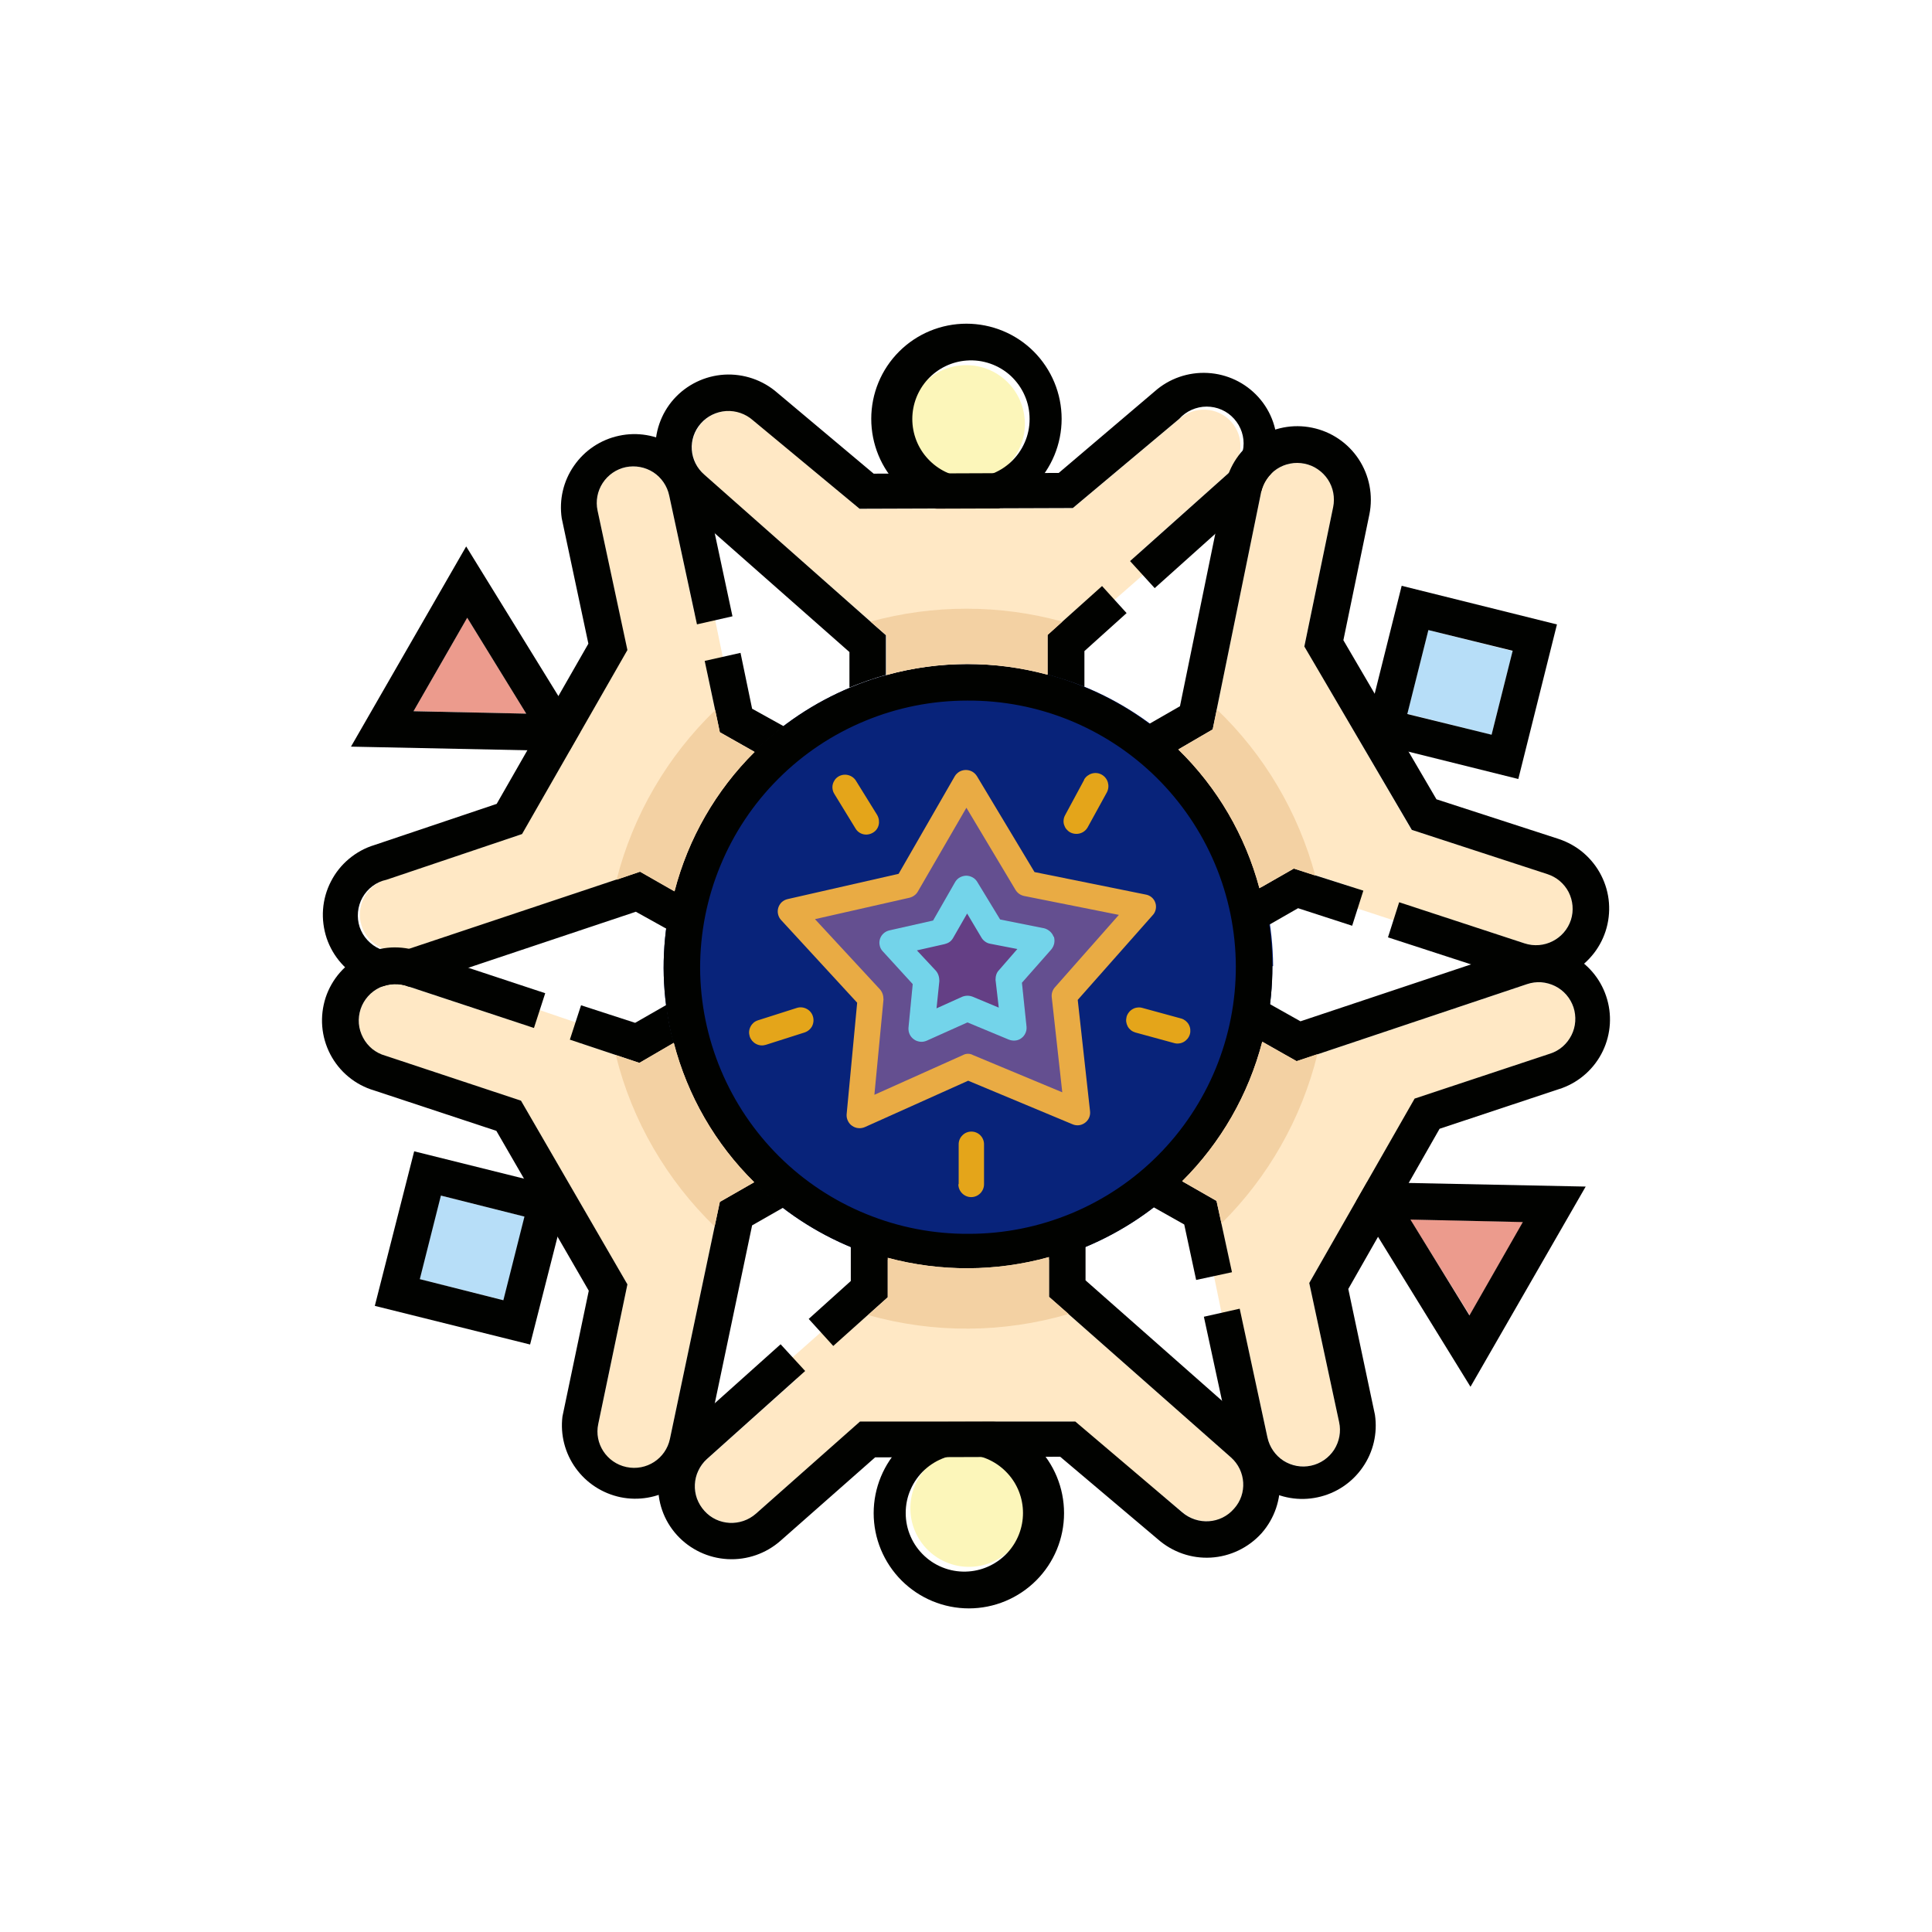 <svg width="24" height="24" viewBox="0 0 24 24" fill="none" xmlns="http://www.w3.org/2000/svg">
<rect x="0" y="0" width="24" height="24" fill="#808080" stroke="none"/>
<g clip-path="url(#clip0_328_35570)">
<path d="M24 0H0V24H24V0Z" fill="white"/>
<path d="M15.806 12.002C15.807 13.002 15.411 13.962 14.705 14.671C13.999 15.379 13.04 15.779 12.04 15.781C11.544 15.784 11.053 15.689 10.594 15.502C10.135 15.315 9.717 15.039 9.365 14.691C9.012 14.342 8.732 13.928 8.539 13.471C8.347 13.014 8.246 12.524 8.244 12.028C8.243 11.532 8.34 11.041 8.53 10.582C8.719 10.124 8.997 9.707 9.348 9.356C9.698 9.005 10.114 8.727 10.573 8.537C11.031 8.347 11.522 8.249 12.018 8.249C12.514 8.246 13.005 8.341 13.464 8.528C13.924 8.715 14.341 8.991 14.694 9.339C15.046 9.688 15.327 10.102 15.519 10.559C15.711 11.016 15.812 11.506 15.815 12.002H15.806Z" fill="#08237A"/>
<path fill-rule="evenodd" clip-rule="evenodd" d="M12.036 15.327C12.472 15.327 12.904 15.241 13.307 15.074C13.71 14.907 14.076 14.662 14.384 14.353C14.692 14.044 14.936 13.677 15.102 13.274C15.268 12.87 15.353 12.438 15.352 12.002C15.35 11.566 15.262 11.135 15.093 10.733C14.924 10.331 14.677 9.967 14.367 9.66C14.057 9.354 13.69 9.112 13.286 8.947C12.882 8.783 12.45 8.7 12.014 8.703C11.578 8.703 11.146 8.789 10.744 8.956C10.341 9.123 9.975 9.367 9.667 9.676C9.359 9.984 9.115 10.35 8.949 10.753C8.782 11.156 8.697 11.588 8.697 12.024C8.699 12.46 8.787 12.892 8.956 13.294C9.125 13.696 9.371 14.061 9.681 14.368C9.991 14.675 10.359 14.918 10.763 15.082C11.167 15.247 11.6 15.33 12.036 15.327ZM12.036 15.781C12.531 15.78 13.022 15.682 13.48 15.492C13.938 15.302 14.354 15.023 14.704 14.672C15.054 14.321 15.331 13.905 15.52 13.447C15.71 12.989 15.807 12.498 15.806 12.002C15.803 11.506 15.703 11.016 15.511 10.559C15.318 10.102 15.038 9.688 14.685 9.339C14.333 8.991 13.915 8.715 13.456 8.528C12.997 8.341 12.505 8.246 12.01 8.249C11.009 8.251 10.051 8.651 9.345 9.359C8.638 10.068 8.242 11.028 8.244 12.028C8.246 12.524 8.347 13.014 8.539 13.471C8.732 13.928 9.012 14.342 9.365 14.691C9.717 15.039 10.135 15.315 10.594 15.502C11.053 15.689 11.544 15.784 12.04 15.781H12.036Z" fill="#010200"/>
<path d="M12.729 5.204C12.738 5.304 12.725 5.405 12.692 5.5C12.659 5.595 12.607 5.682 12.54 5.756C12.472 5.83 12.389 5.889 12.297 5.93C12.205 5.97 12.106 5.991 12.005 5.991C11.905 5.992 11.805 5.971 11.713 5.931C11.621 5.891 11.538 5.833 11.47 5.759C11.401 5.686 11.349 5.599 11.316 5.504C11.282 5.409 11.269 5.309 11.276 5.209C11.291 5.026 11.373 4.855 11.508 4.73C11.643 4.605 11.819 4.536 12.003 4.536C12.187 4.536 12.363 4.605 12.498 4.73C12.633 4.855 12.715 5.026 12.729 5.209V5.204Z" fill="#FCF6BA"/>
<path d="M13.188 5.203C13.188 5.517 13.063 5.818 12.842 6.039C12.62 6.261 12.319 6.386 12.005 6.386C11.692 6.386 11.391 6.261 11.169 6.039C10.947 5.818 10.823 5.517 10.823 5.203C10.823 4.889 10.947 4.589 11.169 4.367C11.391 4.145 11.692 4.021 12.005 4.021C12.319 4.021 12.62 4.145 12.842 4.367C13.063 4.589 13.188 4.889 13.188 5.203ZM12.005 5.932C12.105 5.94 12.206 5.927 12.301 5.894C12.396 5.861 12.483 5.808 12.557 5.74C12.63 5.672 12.689 5.589 12.729 5.497C12.77 5.405 12.79 5.306 12.79 5.205C12.79 5.105 12.77 5.005 12.729 4.913C12.689 4.821 12.63 4.739 12.557 4.67C12.483 4.602 12.396 4.55 12.301 4.517C12.206 4.484 12.105 4.471 12.005 4.479C11.822 4.493 11.652 4.576 11.527 4.71C11.402 4.845 11.333 5.022 11.333 5.205C11.333 5.389 11.402 5.566 11.527 5.7C11.652 5.835 11.822 5.918 12.005 5.932Z" fill="#010200"/>
<path d="M8.75 5.899C8.661 5.819 8.607 5.707 8.599 5.588C8.592 5.469 8.632 5.352 8.711 5.262C8.791 5.17 8.904 5.114 9.025 5.106C9.146 5.098 9.265 5.138 9.357 5.218L10.679 6.322L13.328 6.313L14.65 5.205C14.739 5.125 14.857 5.083 14.977 5.089C15.097 5.095 15.21 5.147 15.291 5.235C15.462 5.423 15.444 5.711 15.261 5.877L14.135 6.88L14.288 7.064L13.72 7.561L13.576 7.387L13.014 7.889V8.382C12.357 8.204 11.666 8.205 11.011 8.386V7.893L8.75 5.899Z" fill="#FFE8C5"/>
<path d="M8.448 6.237C8.359 6.158 8.286 6.063 8.234 5.956C8.181 5.849 8.151 5.733 8.143 5.614C8.136 5.495 8.152 5.376 8.191 5.264C8.23 5.151 8.291 5.047 8.37 4.958C8.531 4.778 8.756 4.669 8.997 4.654C9.238 4.64 9.476 4.721 9.657 4.88L10.853 5.884L13.152 5.875L14.344 4.862C14.524 4.702 14.761 4.62 15.002 4.633C15.243 4.646 15.469 4.753 15.631 4.932C15.967 5.303 15.937 5.879 15.561 6.215L14.344 7.306L14.038 6.97L15.26 5.879C15.312 5.841 15.355 5.793 15.387 5.737C15.419 5.682 15.439 5.62 15.446 5.556C15.453 5.492 15.446 5.428 15.426 5.367C15.406 5.306 15.373 5.25 15.33 5.202C15.287 5.154 15.235 5.116 15.176 5.09C15.117 5.064 15.054 5.051 14.989 5.051C14.925 5.051 14.862 5.065 14.803 5.091C14.745 5.117 14.692 5.155 14.649 5.203L13.327 6.311L10.678 6.32L9.352 5.22C9.261 5.14 9.142 5.099 9.021 5.106C8.9 5.114 8.786 5.169 8.706 5.26C8.54 5.447 8.558 5.731 8.75 5.897L11.005 7.891V8.384C10.849 8.428 10.7 8.48 10.552 8.541V8.1L8.444 6.241L8.448 6.237Z" fill="#010200"/>
<path d="M13.471 8.537V8.088L13.995 7.616L13.69 7.28L13.013 7.887V8.38C13.17 8.424 13.323 8.472 13.471 8.533V8.537Z" fill="#010200"/>
<path d="M11.311 18.792C11.303 18.692 11.316 18.591 11.349 18.496C11.382 18.401 11.434 18.314 11.502 18.241C11.571 18.167 11.653 18.108 11.746 18.068C11.838 18.028 11.937 18.007 12.037 18.007C12.138 18.007 12.237 18.028 12.329 18.068C12.421 18.108 12.504 18.167 12.572 18.241C12.64 18.314 12.693 18.401 12.726 18.496C12.759 18.591 12.772 18.692 12.764 18.792C12.75 18.975 12.667 19.146 12.532 19.27C12.398 19.395 12.221 19.464 12.037 19.464C11.854 19.464 11.677 19.395 11.542 19.27C11.408 19.146 11.325 18.975 11.311 18.792Z" fill="#FCF6BA"/>
<path d="M10.853 18.797C10.853 18.483 10.978 18.182 11.199 17.961C11.421 17.739 11.722 17.614 12.036 17.614C12.349 17.614 12.65 17.739 12.872 17.961C13.094 18.182 13.218 18.483 13.218 18.797C13.218 19.111 13.094 19.411 12.872 19.633C12.65 19.855 12.349 19.98 12.036 19.98C11.722 19.98 11.421 19.855 11.199 19.633C10.978 19.411 10.853 19.111 10.853 18.797ZM12.036 18.068C11.935 18.06 11.835 18.073 11.74 18.106C11.645 18.139 11.558 18.192 11.484 18.26C11.411 18.328 11.352 18.411 11.312 18.503C11.271 18.595 11.251 18.694 11.251 18.795C11.251 18.895 11.271 18.994 11.312 19.087C11.352 19.179 11.411 19.261 11.484 19.329C11.558 19.398 11.645 19.45 11.74 19.483C11.835 19.516 11.935 19.529 12.036 19.521C12.219 19.507 12.389 19.424 12.514 19.29C12.639 19.155 12.708 18.978 12.708 18.795C12.708 18.611 12.639 18.434 12.514 18.3C12.389 18.165 12.219 18.082 12.036 18.068Z" fill="#010200"/>
<path d="M15.291 18.104C15.479 18.269 15.496 18.557 15.33 18.745C15.164 18.933 14.876 18.95 14.684 18.78L13.327 17.659L10.678 17.667L9.391 18.802C9.203 18.968 8.915 18.954 8.75 18.767C8.71 18.723 8.679 18.671 8.659 18.614C8.639 18.558 8.631 18.498 8.634 18.439C8.637 18.379 8.652 18.321 8.678 18.267C8.704 18.213 8.74 18.165 8.784 18.125L9.906 17.122L9.753 16.943L10.32 16.441L10.464 16.616L11.027 16.114V15.625C11.684 15.801 12.376 15.798 13.03 15.616V16.109L15.291 18.104Z" fill="#FFE8C5"/>
<path d="M15.597 17.764C15.972 18.096 16.002 18.672 15.671 19.047C15.509 19.226 15.283 19.335 15.042 19.349C14.801 19.363 14.565 19.281 14.383 19.121L13.17 18.096L10.871 18.104L9.697 19.139C9.516 19.299 9.28 19.381 9.039 19.368C8.798 19.355 8.572 19.248 8.409 19.069C8.073 18.698 8.104 18.126 8.479 17.79L9.697 16.699L10.002 17.031L8.78 18.126C8.736 18.166 8.7 18.215 8.675 18.269C8.649 18.323 8.635 18.381 8.632 18.441C8.629 18.5 8.638 18.56 8.658 18.616C8.679 18.672 8.71 18.724 8.75 18.768C8.916 18.955 9.204 18.968 9.391 18.803L10.683 17.659H13.358L14.684 18.785C14.877 18.951 15.165 18.933 15.33 18.741C15.496 18.558 15.479 18.27 15.291 18.104L13.031 16.11V15.617C13.188 15.573 13.336 15.521 13.485 15.46V15.905L15.592 17.764H15.597Z" fill="#010200"/>
<path d="M10.569 15.468V15.913L10.046 16.384L10.351 16.72L11.028 16.114V15.625C10.871 15.581 10.718 15.529 10.569 15.468Z" fill="#010200"/>
<path d="M17.517 15.148L18.258 16.34L18.922 15.179L17.521 15.148H17.517Z" fill="#EC9B8D"/>
<path d="M16.696 14.679L18.267 17.227L19.698 14.74L16.696 14.679ZM17.521 15.15L18.917 15.181L18.254 16.341L17.521 15.15Z" fill="#010200"/>
<path d="M18.97 12.226C19.206 12.147 19.463 12.273 19.546 12.513C19.624 12.749 19.498 13.007 19.258 13.089L17.578 13.648L16.264 15.939L16.635 17.667C16.66 17.785 16.637 17.908 16.571 18.009C16.505 18.11 16.402 18.181 16.284 18.206C16.166 18.231 16.043 18.208 15.942 18.142C15.841 18.076 15.77 17.973 15.745 17.855L15.427 16.389L15.2 16.432L15.047 15.69L15.269 15.651L15.112 14.918L14.685 14.674C15.166 14.196 15.509 13.597 15.68 12.941L16.107 13.185L18.97 12.226Z" fill="#FFE8C5"/>
<path d="M18.826 11.797C19.052 11.727 19.296 11.749 19.506 11.857C19.717 11.965 19.877 12.15 19.952 12.374C20.028 12.598 20.013 12.843 19.911 13.056C19.809 13.269 19.628 13.434 19.406 13.516L17.883 14.022L16.749 16.012L17.08 17.575C17.114 17.804 17.06 18.038 16.927 18.228C16.795 18.419 16.595 18.552 16.368 18.6C16.142 18.649 15.905 18.609 15.706 18.489C15.508 18.369 15.363 18.178 15.3 17.954L14.955 16.357L15.4 16.257L15.745 17.858C15.771 17.976 15.842 18.079 15.943 18.145C16.045 18.21 16.168 18.233 16.286 18.207C16.404 18.182 16.507 18.11 16.573 18.009C16.638 17.907 16.661 17.784 16.635 17.666L16.264 15.938L17.573 13.647L19.258 13.088C19.314 13.07 19.367 13.04 19.412 13.001C19.457 12.961 19.494 12.914 19.521 12.86C19.548 12.807 19.564 12.748 19.568 12.689C19.572 12.629 19.565 12.569 19.546 12.512C19.527 12.456 19.497 12.403 19.458 12.358C19.419 12.313 19.371 12.276 19.317 12.249C19.264 12.223 19.206 12.207 19.146 12.202C19.087 12.198 19.027 12.206 18.97 12.225L16.107 13.184L15.68 12.94C15.719 12.783 15.749 12.626 15.767 12.469L16.155 12.687L18.822 11.797H18.826Z" fill="#010200"/>
<path d="M14.322 14.992L14.711 15.211L14.859 15.9L15.304 15.804L15.112 14.918L14.685 14.674C14.571 14.787 14.449 14.892 14.322 14.992Z" fill="#010200"/>
<path d="M6.538 8.865L5.804 7.673L5.137 8.834L6.533 8.865H6.538Z" fill="#EC9B8D"/>
<path d="M7.362 9.337L5.791 6.788L4.36 9.275L7.362 9.337ZM6.533 8.865L5.137 8.835L5.804 7.674L6.537 8.865H6.533Z" fill="#010200"/>
<path d="M5.089 11.784C5.031 11.806 4.97 11.817 4.909 11.815C4.847 11.813 4.787 11.798 4.731 11.772C4.676 11.746 4.626 11.709 4.585 11.663C4.544 11.617 4.513 11.564 4.494 11.505C4.474 11.447 4.467 11.386 4.472 11.325C4.477 11.263 4.494 11.204 4.523 11.149C4.551 11.095 4.591 11.047 4.639 11.008C4.686 10.97 4.742 10.941 4.801 10.925L6.481 10.362L7.79 8.075L7.423 6.343C7.398 6.225 7.421 6.102 7.487 6C7.553 5.899 7.657 5.829 7.775 5.804C7.893 5.779 8.016 5.802 8.117 5.868C8.218 5.934 8.289 6.037 8.313 6.155L8.628 7.626L8.859 7.582L9.012 8.324L8.785 8.359L8.942 9.096L9.374 9.341C8.893 9.818 8.549 10.417 8.379 11.073L7.951 10.829L5.089 11.789V11.784Z" fill="#FFE8C5"/>
<path d="M5.232 12.216C5.118 12.258 4.997 12.277 4.876 12.271C4.755 12.265 4.636 12.236 4.527 12.183C4.417 12.131 4.32 12.057 4.239 11.966C4.159 11.876 4.097 11.77 4.058 11.655C4.02 11.54 4.004 11.418 4.013 11.297C4.022 11.176 4.055 11.058 4.111 10.95C4.166 10.842 4.242 10.747 4.335 10.669C4.428 10.591 4.536 10.532 4.652 10.497L6.17 9.986L7.309 7.996L6.978 6.438C6.944 6.209 6.998 5.975 7.131 5.785C7.263 5.594 7.463 5.461 7.69 5.413C7.917 5.364 8.153 5.404 8.352 5.524C8.55 5.644 8.696 5.835 8.758 6.059L9.099 7.656L8.658 7.756L8.313 6.155C8.288 6.037 8.217 5.933 8.116 5.867C8.015 5.802 7.892 5.779 7.774 5.803C7.656 5.828 7.553 5.899 7.487 6C7.421 6.101 7.398 6.224 7.423 6.342L7.794 8.075L6.485 10.361L4.8 10.929C4.738 10.942 4.679 10.969 4.628 11.007C4.577 11.045 4.535 11.093 4.503 11.149C4.472 11.204 4.453 11.266 4.447 11.329C4.441 11.392 4.448 11.456 4.468 11.517C4.489 11.577 4.521 11.632 4.565 11.679C4.608 11.726 4.66 11.763 4.719 11.789C4.777 11.814 4.84 11.826 4.904 11.826C4.968 11.825 5.03 11.811 5.088 11.784L7.951 10.828L8.379 11.073C8.335 11.23 8.309 11.387 8.291 11.544L7.899 11.326L5.237 12.216H5.232Z" fill="#010200"/>
<path d="M9.736 9.022L9.343 8.804L9.199 8.11L8.754 8.21L8.942 9.096L9.374 9.34C9.487 9.227 9.609 9.122 9.736 9.022Z" fill="#010200"/>
<path d="M15.666 6.115C15.678 6.057 15.702 6.001 15.736 5.951C15.769 5.902 15.812 5.859 15.862 5.826C15.912 5.793 15.968 5.77 16.027 5.759C16.086 5.747 16.147 5.748 16.206 5.76C16.264 5.772 16.32 5.795 16.369 5.829C16.419 5.862 16.462 5.906 16.495 5.956C16.528 6.006 16.551 6.062 16.562 6.121C16.573 6.179 16.573 6.24 16.561 6.299L16.203 8.027L17.534 10.309L19.223 10.854C19.28 10.873 19.332 10.903 19.378 10.942C19.423 10.981 19.46 11.028 19.487 11.081C19.514 11.135 19.53 11.193 19.535 11.252C19.539 11.312 19.532 11.372 19.513 11.428C19.494 11.485 19.465 11.538 19.426 11.583C19.387 11.628 19.34 11.665 19.286 11.692C19.233 11.719 19.175 11.736 19.115 11.74C19.056 11.744 18.996 11.737 18.939 11.719L17.508 11.252L17.425 11.47L16.705 11.234L16.792 11.016L16.072 10.785L15.645 11.034C15.47 10.379 15.122 9.783 14.637 9.31L15.064 9.061L15.666 6.115Z" fill="#FFE8C5"/>
<path d="M15.221 6.024C15.27 5.787 15.411 5.578 15.613 5.445C15.815 5.312 16.062 5.264 16.299 5.313C16.536 5.361 16.745 5.502 16.878 5.704C17.011 5.906 17.059 6.153 17.011 6.39L16.688 7.953L17.844 9.929L19.363 10.422C19.476 10.46 19.581 10.518 19.672 10.596C19.762 10.674 19.837 10.768 19.891 10.875C19.945 10.981 19.978 11.097 19.987 11.216C19.996 11.335 19.982 11.454 19.945 11.568C19.908 11.681 19.849 11.787 19.771 11.877C19.694 11.968 19.599 12.042 19.493 12.097C19.387 12.151 19.271 12.183 19.152 12.193C19.033 12.202 18.913 12.188 18.8 12.151L17.242 11.644L17.381 11.208L18.939 11.719C19.179 11.797 19.437 11.666 19.515 11.426C19.551 11.312 19.54 11.189 19.486 11.082C19.431 10.976 19.337 10.896 19.223 10.859L17.538 10.309L16.203 8.031L16.561 6.299C16.573 6.24 16.573 6.179 16.562 6.121C16.551 6.062 16.528 6.006 16.495 5.956C16.462 5.906 16.419 5.863 16.369 5.829C16.32 5.795 16.264 5.772 16.205 5.76C16.147 5.748 16.086 5.747 16.027 5.759C15.968 5.77 15.912 5.793 15.862 5.826C15.812 5.859 15.769 5.902 15.736 5.951C15.702 6.001 15.678 6.057 15.666 6.115L15.064 9.061L14.637 9.31C14.519 9.196 14.396 9.092 14.27 8.996L14.658 8.773L15.221 6.024Z" fill="#010200"/>
<path d="M15.736 11.505L16.125 11.282L16.797 11.5L16.936 11.064L16.072 10.789L15.645 11.034C15.688 11.191 15.719 11.348 15.736 11.505Z" fill="#010200"/>
<path d="M17.743 7.827L18.791 8.089L18.529 9.128L17.481 8.866L17.743 7.827Z" fill="#B7DEF8"/>
<path d="M17.412 7.277L19.341 7.757L18.861 9.677L16.932 9.197L17.412 7.277ZM17.744 7.827L17.482 8.87L18.529 9.127L18.791 8.084L17.744 7.827Z" fill="#010200"/>
<path d="M8.322 17.877C8.297 17.995 8.226 18.099 8.125 18.164C8.024 18.23 7.901 18.253 7.783 18.228C7.665 18.203 7.562 18.133 7.496 18.032C7.43 17.93 7.407 17.807 7.432 17.689L7.794 15.957L6.472 13.675L4.787 13.116C4.728 13.099 4.673 13.071 4.625 13.032C4.578 12.993 4.538 12.946 4.51 12.891C4.481 12.837 4.464 12.777 4.459 12.716C4.454 12.655 4.461 12.593 4.481 12.535C4.5 12.477 4.531 12.423 4.572 12.377C4.613 12.332 4.663 12.294 4.718 12.268C4.774 12.242 4.834 12.228 4.896 12.226C4.957 12.224 5.018 12.234 5.075 12.256L6.507 12.728L6.59 12.509L7.31 12.754L7.222 12.963L7.942 13.204L8.37 12.955C8.541 13.612 8.886 14.21 9.369 14.687L8.942 14.931L8.322 17.873V17.877Z" fill="#FFE8C5"/>
<path d="M8.767 17.963C8.703 18.182 8.558 18.369 8.362 18.487C8.166 18.605 7.932 18.645 7.708 18.599C7.484 18.552 7.286 18.424 7.152 18.238C7.018 18.052 6.959 17.823 6.987 17.596L7.314 16.034L6.166 14.048L4.648 13.546C4.532 13.512 4.423 13.454 4.33 13.377C4.236 13.3 4.159 13.204 4.103 13.097C4.047 12.989 4.013 12.872 4.003 12.751C3.993 12.63 4.008 12.508 4.045 12.393C4.083 12.278 4.144 12.171 4.224 12.08C4.304 11.989 4.401 11.914 4.51 11.861C4.619 11.808 4.737 11.777 4.859 11.77C4.98 11.764 5.101 11.782 5.215 11.823L6.773 12.338L6.633 12.77L5.075 12.255C5.018 12.232 4.957 12.222 4.896 12.224C4.834 12.226 4.774 12.241 4.718 12.267C4.663 12.293 4.613 12.33 4.572 12.376C4.531 12.422 4.5 12.475 4.48 12.534C4.461 12.592 4.453 12.653 4.458 12.715C4.463 12.776 4.481 12.835 4.51 12.89C4.538 12.944 4.578 12.992 4.625 13.031C4.673 13.069 4.728 13.098 4.787 13.114L6.472 13.673L7.794 15.955L7.432 17.688C7.379 17.932 7.537 18.172 7.781 18.224C8.03 18.277 8.27 18.12 8.322 17.875L8.942 14.93L9.369 14.685C9.483 14.799 9.605 14.904 9.732 15L9.343 15.222L8.767 17.967V17.963Z" fill="#010200"/>
<path d="M8.279 12.483L7.89 12.706L7.218 12.488L7.079 12.915L7.943 13.204L8.37 12.955C8.327 12.802 8.296 12.645 8.279 12.483Z" fill="#010200"/>
<path d="M6.258 16.152L5.211 15.89L5.473 14.852L6.52 15.113L6.258 16.152Z" fill="#B7DEF8"/>
<path d="M6.585 16.702L4.656 16.222L5.145 14.302L7.074 14.782L6.585 16.702ZM6.253 16.152L6.515 15.113L5.477 14.852L5.215 15.89L6.253 16.152Z" fill="#010200"/>
<path d="M14.2 11.266L13.223 12.37L13.384 13.823L12.027 13.252L10.674 13.858L10.814 12.401L9.823 11.327L11.263 10.995L12.001 9.726L12.751 10.978L14.2 11.266Z" fill="#644F90"/>
<path d="M14.353 11.217C14.37 11.269 14.357 11.331 14.318 11.37L13.388 12.421L13.541 13.805C13.544 13.832 13.54 13.86 13.529 13.885C13.518 13.91 13.5 13.932 13.478 13.948C13.456 13.964 13.43 13.975 13.403 13.978C13.376 13.981 13.348 13.977 13.323 13.966L12.027 13.425L10.744 14.001C10.718 14.012 10.691 14.017 10.663 14.014C10.636 14.012 10.609 14.002 10.586 13.986C10.563 13.971 10.545 13.949 10.533 13.924C10.521 13.899 10.515 13.872 10.517 13.844L10.648 12.456L9.705 11.431C9.686 11.411 9.672 11.386 9.666 11.359C9.659 11.332 9.66 11.304 9.668 11.277C9.676 11.251 9.691 11.226 9.711 11.207C9.732 11.188 9.757 11.175 9.784 11.169L11.163 10.855L11.861 9.642C11.875 9.618 11.896 9.599 11.92 9.585C11.944 9.572 11.971 9.565 11.998 9.565C12.026 9.565 12.053 9.572 12.077 9.585C12.101 9.599 12.121 9.618 12.136 9.642L12.851 10.833L14.23 11.112C14.287 11.121 14.335 11.16 14.353 11.217ZM13.899 11.365L12.721 11.13C12.699 11.125 12.678 11.116 12.661 11.104C12.643 11.091 12.627 11.074 12.616 11.056L12.005 10.034L11.403 11.073C11.392 11.093 11.377 11.11 11.359 11.123C11.341 11.137 11.32 11.146 11.298 11.152L10.124 11.418L10.931 12.29C10.962 12.325 10.975 12.369 10.975 12.417L10.862 13.6L11.961 13.107C12.001 13.085 12.049 13.085 12.088 13.107L13.196 13.569L13.065 12.386C13.061 12.343 13.074 12.299 13.105 12.264L13.899 11.365Z" fill="#E9AB44"/>
<path d="M13.092 11.636C13.109 11.693 13.096 11.749 13.061 11.793L12.695 12.208L12.752 12.753C12.755 12.78 12.75 12.808 12.739 12.833C12.728 12.858 12.711 12.88 12.689 12.896C12.667 12.913 12.641 12.923 12.614 12.926C12.586 12.929 12.559 12.925 12.533 12.915L12.018 12.701L11.512 12.928C11.487 12.939 11.459 12.944 11.431 12.941C11.404 12.938 11.377 12.929 11.355 12.913C11.332 12.897 11.313 12.876 11.301 12.851C11.289 12.826 11.284 12.798 11.285 12.771L11.338 12.225L10.967 11.819C10.947 11.799 10.934 11.774 10.928 11.746C10.922 11.719 10.923 11.691 10.931 11.664C10.94 11.637 10.955 11.613 10.976 11.595C10.997 11.576 11.022 11.563 11.05 11.557L11.591 11.435L11.866 10.955C11.88 10.932 11.9 10.912 11.924 10.899C11.948 10.886 11.976 10.878 12.003 10.878C12.031 10.878 12.058 10.886 12.082 10.899C12.106 10.912 12.126 10.932 12.14 10.955L12.424 11.422L12.97 11.531C13.022 11.544 13.07 11.584 13.088 11.636H13.092Z" fill="#643F85"/>
<path d="M13.092 11.636C13.109 11.693 13.096 11.749 13.061 11.793L12.695 12.208L12.752 12.753C12.755 12.78 12.75 12.808 12.739 12.833C12.728 12.858 12.711 12.88 12.689 12.896C12.667 12.913 12.641 12.923 12.614 12.926C12.586 12.929 12.559 12.925 12.533 12.915L12.018 12.701L11.512 12.928C11.487 12.939 11.459 12.944 11.431 12.941C11.404 12.938 11.377 12.929 11.355 12.913C11.332 12.897 11.313 12.876 11.301 12.851C11.289 12.826 11.284 12.798 11.285 12.771L11.338 12.225L10.967 11.819C10.947 11.799 10.934 11.774 10.928 11.746C10.922 11.719 10.923 11.691 10.931 11.664C10.94 11.637 10.955 11.613 10.976 11.595C10.997 11.576 11.022 11.563 11.05 11.557L11.591 11.435L11.866 10.955C11.88 10.932 11.9 10.912 11.924 10.899C11.948 10.886 11.976 10.878 12.003 10.878C12.031 10.878 12.058 10.886 12.082 10.899C12.106 10.912 12.126 10.932 12.14 10.955L12.424 11.422L12.97 11.531C13.022 11.544 13.07 11.584 13.088 11.636H13.092ZM12.638 11.789L12.298 11.723C12.276 11.719 12.256 11.71 12.238 11.697C12.22 11.684 12.204 11.668 12.193 11.649L12.014 11.348L11.839 11.653C11.828 11.672 11.813 11.689 11.795 11.702C11.777 11.714 11.756 11.723 11.735 11.728L11.39 11.806L11.626 12.059C11.656 12.094 11.669 12.138 11.669 12.186L11.634 12.526L11.953 12.382C11.997 12.365 12.04 12.365 12.084 12.382L12.407 12.517L12.367 12.173C12.367 12.129 12.376 12.085 12.411 12.05L12.638 11.789Z" fill="#73D4EA"/>
<path d="M13.467 9.684C13.511 9.61 13.607 9.579 13.686 9.623C13.764 9.667 13.79 9.763 13.751 9.841L13.511 10.278C13.49 10.315 13.455 10.342 13.414 10.353C13.374 10.364 13.33 10.359 13.293 10.339C13.275 10.329 13.259 10.315 13.246 10.299C13.233 10.283 13.224 10.264 13.218 10.245C13.212 10.225 13.21 10.204 13.213 10.183C13.215 10.163 13.222 10.143 13.232 10.125L13.467 9.689V9.684ZM14.672 12.652C14.692 12.657 14.71 12.667 14.727 12.68C14.743 12.693 14.757 12.709 14.767 12.727C14.777 12.745 14.784 12.766 14.786 12.786C14.788 12.807 14.787 12.828 14.781 12.848C14.775 12.868 14.765 12.887 14.752 12.903C14.739 12.919 14.723 12.933 14.705 12.943C14.687 12.953 14.667 12.96 14.646 12.962C14.626 12.965 14.604 12.963 14.584 12.957L14.104 12.826C14.084 12.82 14.066 12.811 14.049 12.798C14.033 12.785 14.019 12.769 14.009 12.751C13.999 12.732 13.993 12.712 13.99 12.692C13.988 12.671 13.99 12.65 13.995 12.63C14.001 12.61 14.011 12.591 14.024 12.575C14.037 12.558 14.053 12.545 14.071 12.535C14.089 12.524 14.109 12.518 14.13 12.516C14.151 12.513 14.172 12.515 14.192 12.521L14.672 12.652ZM10.635 9.702C10.614 9.666 10.579 9.64 10.538 9.629C10.497 9.618 10.454 9.624 10.417 9.645C10.399 9.656 10.383 9.67 10.371 9.687C10.359 9.704 10.35 9.723 10.345 9.743C10.34 9.763 10.339 9.784 10.343 9.805C10.346 9.826 10.354 9.845 10.365 9.863L10.627 10.291C10.67 10.365 10.766 10.391 10.845 10.343C10.919 10.3 10.941 10.204 10.897 10.125L10.635 9.702ZM9.418 12.674C9.398 12.68 9.379 12.69 9.363 12.703C9.347 12.717 9.334 12.733 9.324 12.752C9.314 12.771 9.308 12.791 9.306 12.812C9.304 12.833 9.307 12.854 9.313 12.874C9.319 12.894 9.33 12.913 9.343 12.929C9.357 12.945 9.373 12.958 9.392 12.968C9.41 12.978 9.431 12.984 9.452 12.986C9.473 12.988 9.494 12.985 9.514 12.979L9.994 12.826C10.034 12.813 10.068 12.785 10.088 12.748C10.107 12.71 10.111 12.666 10.098 12.625C10.086 12.585 10.057 12.551 10.02 12.532C9.982 12.512 9.938 12.508 9.898 12.521L9.418 12.674ZM11.905 14.711C11.905 14.754 11.922 14.794 11.952 14.824C11.982 14.854 12.022 14.871 12.064 14.871C12.107 14.871 12.147 14.854 12.177 14.824C12.207 14.794 12.224 14.754 12.224 14.711V14.214C12.224 14.172 12.207 14.132 12.178 14.103C12.148 14.073 12.108 14.057 12.067 14.057C12.025 14.057 11.985 14.073 11.956 14.103C11.926 14.132 11.909 14.172 11.909 14.214V14.711H11.905Z" fill="#E4A51A"/>
<path d="M7.65 13.107L7.943 13.203L8.37 12.954C8.541 13.611 8.886 14.21 9.37 14.686L8.942 14.931L8.877 15.236C8.288 14.665 7.851 13.927 7.65 13.107ZM13.275 16.323C12.463 16.561 11.599 16.566 10.784 16.336L11.028 16.118V15.625C11.684 15.801 12.376 15.798 13.031 15.616V16.109L13.275 16.323ZM16.365 13.098C16.168 13.894 15.756 14.62 15.174 15.197L15.112 14.918L14.685 14.673C15.166 14.196 15.51 13.597 15.68 12.941L16.107 13.181L16.369 13.094L16.365 13.098ZM16.339 10.877L16.073 10.79L15.645 11.034C15.47 10.379 15.122 9.783 14.637 9.31L15.065 9.061L15.117 8.813C15.705 9.376 16.127 10.09 16.339 10.877ZM13.197 7.722L13.014 7.888V8.381C12.357 8.203 11.666 8.204 11.011 8.385V7.892L10.814 7.722C11.594 7.508 12.417 7.508 13.197 7.722ZM8.885 8.821L8.942 9.096L9.374 9.341C8.893 9.818 8.549 10.417 8.379 11.073L7.951 10.829L7.659 10.929C7.864 10.126 8.289 9.396 8.885 8.821Z" fill="#F3D1A3"/>
</g>
<defs>
<clipPath id="clip0_328_35570">
<rect width="24" height="24" fill="white"/>
</clipPath>
</defs>
</svg>
